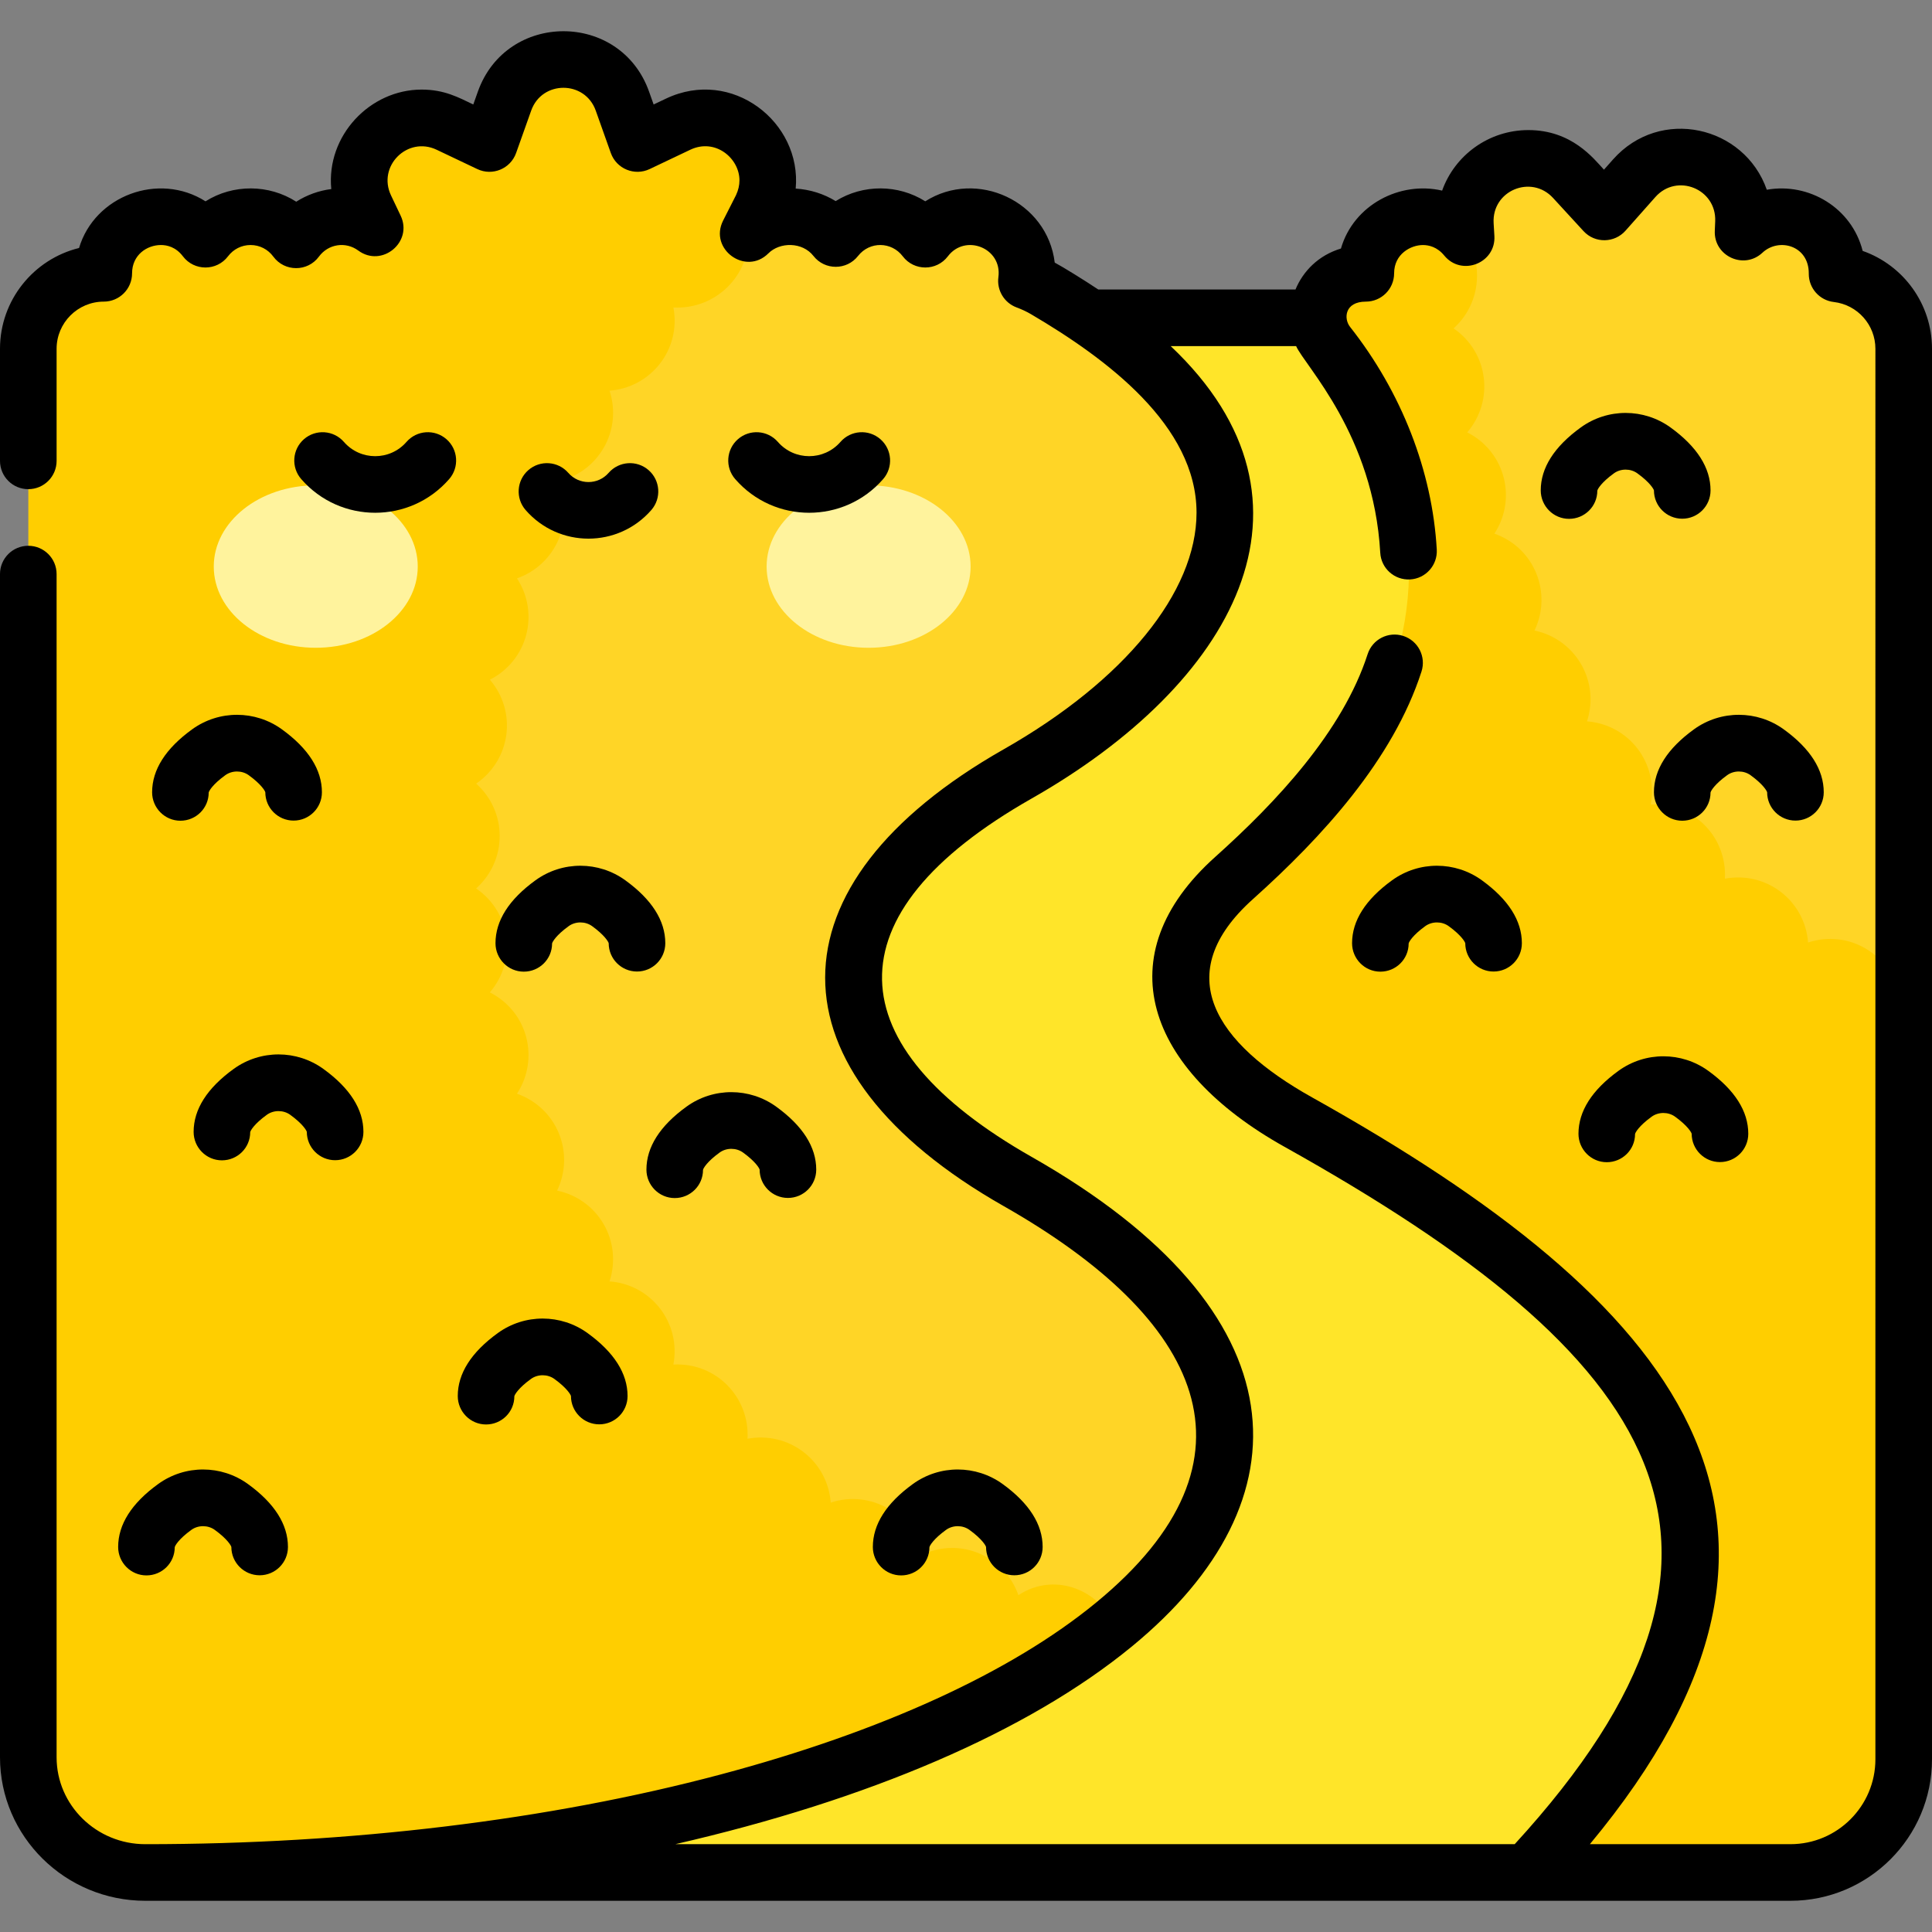 <?xml version="1.0"?>
<svg xmlns="http://www.w3.org/2000/svg" id="Capa_1" enable-background="new 0 0 512 512" height="512px" viewBox="0 0 512 512" width="512px" class=""><rect x="0" y="0" width="512" height="512" fill="#808080" stroke="none"/><g><g><g><path d="m38.504 84.225h417.959v412h-417.959z" fill="#7ce3ff" data-original="#7CE3FF" class="active-path" style="fill:#FFE529" data-old_color="#7ce3ff"/><g><path d="m198.324 61.839c6.126-6.141 17.367-6.039 23.158 1.371 6.118-7.812 17.797-7.656 23.736.182 9.208-12.153 28.862-4.333 26.8 11.045 1.731.641 3.414 1.42 5.017 2.363 30.142 17.73 47.56 36.654 47.56 59.064 0 24.181-20.263 49.537-54.923 69.24-57.962 32.95-57.962 75.041 0 107.99 34.659 19.703 54.922 43.059 54.922 67.239 0 17.529-10.498 34.676-29.372 50.18h-192.721v-332.788z" fill="#18c08b" data-original="#18C08B" class="" style="fill:#FFD526" data-old_color="#18c08b"/><path d="m270.889 422.123c-.338.192-.672.396-1.002.611-3.639-10.356-15.417-15.561-25.677-10.645-2.301-10.923-13.442-17.36-24.057-13.889-.876-11.306-11.229-18.949-22.056-16.917.602-10.994-8.328-20.272-19.641-19.658 2.046-10.977-5.777-21.191-16.925-22.047 3.471-10.614-2.963-21.761-13.897-24.059 4.833-10.072-.093-21.969-10.634-25.675 5.992-9.181 2.973-21.685-7.188-26.849 7.269-8.478 5.59-21.239-3.632-27.546 8.316-7.453 8.323-20.328.004-27.788 9.201-6.293 10.904-19.048 3.639-27.536 10.035-5.105 13.225-17.584 7.183-26.854 10.35-3.64 15.543-15.431 10.643-25.672 10.859-2.289 17.366-13.408 13.886-24.064 10.923-.837 19.007-10.874 16.923-22.053 11.144.605 20.469-8.487 19.868-19.643l3.472-6.844c6.697-14.087-8-28.784-22.087-22.087l-10.772 5.121-3.997-11.239c-5.226-14.696-26.01-14.696-31.236 0l-3.997 11.239-10.772-5.121c-14.087-6.696-28.784 8-22.088 22.088l2.55 5.364c-6.726-4.955-16.026-3.449-20.92 3.201-5.96-8.1-17.952-8.186-24.026-.169-8.677-11.452-26.95-5.289-26.95 9.04-11.046 0-20 8.954-20 20v167.667 205.591c0 16.961 14.043 30.534 31.004 30.534 115.202 0 210.795-27.986 256.719-65.711-3.975-8.958-15.053-13.67-24.337-8.39z" fill="#009d6b" data-original="#009D6B" class="" style="fill:#FFCE00" data-old_color="#009d6b"/></g><g><path d="m486.845 72.581c.117-14.175-15.832-19.596-24.914-11.083l.108-2.561c.66-15.584-18.611-23.37-28.962-11.701l-7.915 8.923-8.07-8.783c-10.553-11.486-29.685-3.365-28.753 12.205l.202 3.385-9.227 9.227v194.889h125.186c0-17.442 0-154.021 0-174.649 0-10.252-7.716-18.689-17.655-19.852z" fill="#18c08b" data-original="#18C08B" class="" style="fill:#FFD526" data-old_color="#18c08b"/><path d="m479.161 249.772c-.855-11.135-11.065-18.971-22.047-16.91.61-11.151-8.489-20.259-19.646-19.652 2.056-10.956-5.759-21.179-16.898-22.044 3.486-10.706-3.082-21.786-13.91-24.067 4.744-9.892.079-21.902-10.627-25.679 6.06-9.297 2.799-21.761-7.197-26.835 7.132-8.315 5.75-21.129-3.627-27.56 6.99-6.271 8.072-16.533 3.333-24.06-8.925-10.917-26.587-4.577-26.587 9.466-11.783 0-15.724 11.669-10.052 18.854 21.171 26.818 28.564 63.425 13.736 94.211-8.525 17.7-23.607 33.755-38.595 47.185-9.096 8.151-14.109 17.069-14.109 26.416 0 14.128 11.452 27.279 31.147 38.279 107.356 59.985 138.242 115.91 60.609 198.847h69.809c16.569 0 30-13.431 30-30 0-10.15 0-193.016 0-203.098-.426.168-.851.347-1.271.548-2.256-10.727-13.231-17.434-24.068-13.901z" fill="#009d6b" data-original="#009D6B" class="" style="fill:#FFCE00" data-old_color="#009d6b"/></g></g><g><g><g><g><ellipse cx="83.679" cy="150.144" fill="#ffdbe0" rx="27.03" ry="21.525" data-original="#FFDBE0" class="" style="fill:#FFF39D" data-old_color="#ffdbe0"/></g><g><ellipse cx="230.192" cy="150.144" fill="#ffdbe0" rx="27.03" ry="21.525" data-original="#FFDBE0" class="" style="fill:#FFF39D" data-old_color="#ffdbe0"/></g></g></g></g><g><path d="m493.626 66.493c-2.882-11.404-14.239-18.199-25.405-16.208-5.95-16.981-28.284-22.088-40.754-8.026l-2.402 2.708c-2.805-3.052-8.584-10.495-20.029-10.495-10.541 0-19.531 6.707-22.856 16.042-11.091-2.587-23.439 3.693-26.817 15.349-5.966 1.798-10.035 6.001-12.049 10.861h-52.256c-3.919-2.605-9.348-5.963-11.544-7.132-1.953-16.256-20.658-24.905-34.308-16.243-7.179-4.519-16.471-4.583-23.747-.055-3.146-1.926-6.766-3.074-10.594-3.317 1.64-17.603-16.895-32.153-34.375-23.842l-3.27 1.554-1.213-3.412c-7.594-21.352-37.788-21.32-45.369 0l-1.213 3.412c-3.83-1.82-7.609-3.949-13.688-3.949-13.705 0-25.321 12.213-23.946 26.363-3.313.416-6.488 1.572-9.286 3.35-7.231-4.643-16.71-4.716-24.042-.1-12.412-7.874-29.394-1.473-33.513 12.367-12.012 2.946-20.95 13.805-20.95 26.712v29.703c0 4.142 3.357 7.5 7.5 7.5s7.5-3.358 7.5-7.5v-29.703c0-6.893 5.607-12.5 12.5-12.5 4.143 0 7.5-3.358 7.5-7.5 0-4.872 3.944-7.5 7.655-7.5 1.62 0 3.943.519 5.816 2.99 3.001 3.96 8.958 3.954 11.955 0 1.439-1.9 3.616-2.99 5.972-2.99 2.398 0 4.599 1.12 6.036 3.074 2.996 4.07 9.088 4.07 12.082 0 2.486-3.38 7.095-4.065 10.431-1.607 6.249 4.603 14.562-2.234 11.222-9.258l-2.549-5.362c-3.676-7.745 4.36-15.771 12.094-12.096l10.772 5.121c4.001 1.906 8.796-.07 10.286-4.26l3.997-11.239c2.865-8.057 14.24-8.049 17.104 0l3.996 11.239c1.494 4.202 6.295 6.161 10.286 4.261l10.772-5.121c6.636-3.153 13.036 2.25 13.036 8.116 0 1.299-.306 2.612-.908 3.904l-3.421 6.745c-3.839 7.57 5.996 14.707 12 8.688 3.019-3.028 8.992-3.078 11.938.694 3.008 3.847 8.82 3.826 11.813.005 3.087-3.942 8.883-3.833 11.854.087 3.002 3.961 8.96 3.952 11.956-.001 4.602-6.076 14.424-2.202 13.388 5.519-.466 3.476 1.539 6.811 4.827 8.03 1.38.511 2.665 1.115 3.82 1.795 19.994 11.757 43.862 29.462 43.862 52.6 0 21.073-19.114 44.52-51.13 62.719-63.008 35.82-63.101 85.158.001 121.03 52.308 29.736 70.953 66.943 24.496 105.104-22.463 18.454-56.886 34.205-99.547 45.55-45.401 12.075-98.104 18.457-152.411 18.457-12.96 0-23.504-10.333-23.504-23.034v-313.557c0-4.142-3.357-7.5-7.5-7.5s-7.5 3.358-7.5 7.5v313.556c0 20.972 17.272 38.034 38.504 38.034h435.996c20.678 0 37.5-16.822 37.5-37.5v-373.793c.003-11.877-7.571-22.152-18.371-25.939zm3.374 399.732c0 12.407-10.094 22.5-22.5 22.5h-53.167c71.338-85.769 23.351-143.726-73.596-197.895-25.678-14.342-37.874-32.68-15.689-52.562 18.346-16.439 37.13-36.96 44.662-60.301 1.271-3.942-.893-8.168-4.835-9.44-3.943-1.273-8.17.892-9.44 4.835-6.622 20.521-24.276 39.29-40.396 53.736-29.024 26.009-18.397 56.285 18.384 76.828 99.522 55.608 133.722 105.431 60.987 184.8h-222.447c50.891-11.671 93.358-29.692 121.021-52.416 46.976-38.588 45.885-88.528-26.604-129.735-51.513-29.283-54.173-64.154-.001-94.95 53.118-30.195 80.922-78.258 36.871-119.898h33.236c2.305 5.224 20.528 23.485 22.296 54.765.233 4.136 3.763 7.295 7.912 7.064 4.135-.233 7.298-3.776 7.064-7.911-1.175-20.774-9.332-41.729-22.97-59.005-1.776-2.247-1.393-6.706 4.166-6.706 4.143 0 7.5-3.358 7.5-7.5 0-5.171 4.461-7.497 7.628-7.497 1.543 0 3.775.482 5.652 2.777 4.603 5.629 13.725 2.03 13.293-5.194l-.201-3.376c-.501-8.651 9.979-12.964 15.743-6.692l8.07 8.784c3.057 3.327 8.231 3.174 11.133-.097l7.916-8.924c5.683-6.407 16.195-2.177 15.857 6.408l-.108 2.561c-.283 6.694 7.73 10.375 12.623 5.789 4.337-4.067 12.284-1.938 12.284 5.456v.155c0 3.805 2.85 7.007 6.628 7.449 6.288.733 11.028 6.064 11.028 12.399z" data-original="#000000" class=""/><path d="m119.032 126.968c2.722-3.122 2.397-7.86-.726-10.582s-7.86-2.397-10.581.726c-4.394 5.042-12.197 5.037-16.587 0-2.721-3.122-7.46-3.446-10.581-.726-3.123 2.722-3.447 7.459-.726 10.582 10.372 11.9 28.841 11.888 39.201 0z" data-original="#000000" class=""/><path d="m234.039 126.968c2.722-3.123 2.396-7.86-.728-10.582-3.123-2.723-7.86-2.397-10.581.727-4.392 5.04-12.196 5.036-16.584 0-2.721-3.123-7.46-3.448-10.581-.727-3.123 2.721-3.449 7.458-.728 10.582 10.372 11.901 28.842 11.889 39.202 0z" data-original="#000000" class=""/><path d="m172.605 135.168c2.721-3.123 2.396-7.86-.727-10.582-3.123-2.723-7.86-2.398-10.582.726-2.833 3.251-7.86 3.249-10.691 0-2.723-3.123-7.46-3.448-10.582-.726-3.123 2.722-3.447 7.459-.727 10.582 8.815 10.111 24.504 10.101 33.309 0z" data-original="#000000" class=""/><path d="m50.92 193.279c-7.039 5.093-10.608 10.707-10.608 16.686 0 4.142 3.355 7.534 7.498 7.534 4.142 0 7.498-3.324 7.498-7.467.075-.421 1.047-2.17 4.405-4.6 1.802-1.303 4.395-1.305 6.198 0 3.357 2.43 4.329 4.179 4.4 4.533 0 4.142 3.357 7.5 7.5 7.5s7.5-3.358 7.5-7.5c0-5.979-3.568-11.592-10.606-16.685-7.048-5.102-16.651-5.161-23.785-.001z" data-original="#000000" class=""/><path d="m131.312 249.965c0 4.142 3.355 7.534 7.498 7.534 4.142 0 7.498-3.324 7.498-7.467.075-.421 1.047-2.17 4.405-4.6 1.802-1.303 4.395-1.305 6.198 0 3.357 2.43 4.329 4.179 4.4 4.533 0 4.142 3.357 7.5 7.5 7.5s7.5-3.358 7.5-7.5c0-5.979-3.568-11.592-10.606-16.685-7.048-5.102-16.652-5.161-23.785-.001-7.039 5.093-10.608 10.707-10.608 16.686z" data-original="#000000" class=""/><path d="m392.705 233.28c-7.048-5.102-16.652-5.161-23.785-.001-7.039 5.093-10.608 10.707-10.608 16.686 0 4.142 3.355 7.534 7.498 7.534 4.142 0 7.498-3.324 7.498-7.467.075-.421 1.047-2.17 4.405-4.6 1.803-1.303 4.396-1.305 6.198 0 3.357 2.43 4.329 4.179 4.4 4.533 0 4.142 3.357 7.5 7.5 7.5s7.5-3.358 7.5-7.5c.001-5.978-3.568-11.592-10.606-16.685z" data-original="#000000" class=""/><path d="m438.312 209.965c0 4.142 3.355 7.534 7.498 7.534 4.142 0 7.498-3.324 7.498-7.467.075-.421 1.047-2.17 4.405-4.6 1.802-1.303 4.395-1.305 6.198 0 3.357 2.43 4.329 4.179 4.4 4.533 0 4.142 3.357 7.5 7.5 7.5s7.5-3.358 7.5-7.5c0-5.979-3.568-11.592-10.606-16.685-7.048-5.102-16.652-5.161-23.785-.001-7.039 5.093-10.608 10.707-10.608 16.686z" data-original="#000000" class=""/><path d="m423.308 130.032c.075-.421 1.047-2.17 4.405-4.6 1.802-1.303 4.395-1.305 6.198 0 3.357 2.43 4.329 4.179 4.4 4.533 0 4.142 3.357 7.5 7.5 7.5s7.5-3.358 7.5-7.5c0-5.979-3.568-11.592-10.606-16.685-7.048-5.102-16.652-5.161-23.785-.001-7.039 5.093-10.608 10.707-10.608 16.686 0 4.142 3.355 7.534 7.498 7.534 4.141 0 7.498-3.324 7.498-7.467z" data-original="#000000" class=""/><path d="m443.911 295.929c3.357 2.43 4.329 4.179 4.4 4.533 0 4.142 3.357 7.5 7.5 7.5s7.5-3.358 7.5-7.5c0-5.979-3.568-11.592-10.606-16.685-7.048-5.102-16.652-5.161-23.785-.001-7.039 5.093-10.608 10.707-10.608 16.686 0 4.142 3.355 7.534 7.498 7.534 4.142 0 7.498-3.324 7.498-7.467.075-.421 1.047-2.17 4.405-4.6 1.802-1.303 4.394-1.305 6.198 0z" data-original="#000000" class=""/><path d="m61.92 283.279c-7.039 5.093-10.608 10.707-10.608 16.686 0 4.142 3.355 7.534 7.498 7.534 4.142 0 7.498-3.324 7.498-7.467.075-.421 1.047-2.17 4.405-4.6 1.802-1.303 4.395-1.305 6.198 0 3.357 2.43 4.329 4.179 4.4 4.533 0 4.142 3.357 7.5 7.5 7.5s7.5-3.358 7.5-7.5c0-5.979-3.568-11.592-10.606-16.685-7.048-5.102-16.651-5.161-23.785-.001z" data-original="#000000" class=""/><path d="m171.312 309.965c0 4.142 3.355 7.534 7.498 7.534 4.142 0 7.498-3.324 7.498-7.467.075-.421 1.047-2.17 4.405-4.6 1.803-1.303 4.396-1.305 6.198 0 3.357 2.43 4.329 4.179 4.4 4.533 0 4.142 3.357 7.5 7.5 7.5s7.5-3.358 7.5-7.5c0-5.979-3.568-11.592-10.606-16.685-7.048-5.102-16.652-5.161-23.785-.001-7.039 5.093-10.608 10.707-10.608 16.686z" data-original="#000000" class=""/><path d="m121.312 369.965c0 4.142 3.355 7.534 7.498 7.534 4.142 0 7.498-3.324 7.498-7.467.075-.421 1.047-2.17 4.405-4.6 1.802-1.303 4.395-1.305 6.198 0 3.357 2.43 4.329 4.179 4.4 4.533 0 4.142 3.357 7.5 7.5 7.5s7.5-3.358 7.5-7.5c0-5.979-3.568-11.592-10.606-16.685-7.048-5.102-16.652-5.161-23.785-.001-7.039 5.093-10.608 10.707-10.608 16.686z" data-original="#000000" class=""/><path d="m31.312 409.965c0 4.142 3.355 7.534 7.498 7.534 4.142 0 7.498-3.324 7.498-7.467.075-.421 1.047-2.17 4.405-4.6 1.802-1.303 4.395-1.305 6.198 0 3.357 2.43 4.329 4.179 4.4 4.533 0 4.142 3.357 7.5 7.5 7.5s7.5-3.358 7.5-7.5c0-5.979-3.568-11.592-10.606-16.685-7.048-5.102-16.652-5.161-23.785-.001-7.039 5.093-10.608 10.707-10.608 16.686z" data-original="#000000" class=""/><path d="m246.308 410.032c.075-.421 1.047-2.17 4.405-4.6 1.802-1.303 4.395-1.305 6.198 0 3.357 2.43 4.329 4.179 4.4 4.533 0 4.142 3.357 7.5 7.5 7.5s7.5-3.358 7.5-7.5c0-5.979-3.568-11.592-10.606-16.685-7.048-5.102-16.652-5.161-23.785-.001-7.039 5.093-10.608 10.707-10.608 16.686 0 4.142 3.355 7.534 7.498 7.534 4.141 0 7.498-3.324 7.498-7.467z" data-original="#000000" class=""/></g></g></g> </svg>
